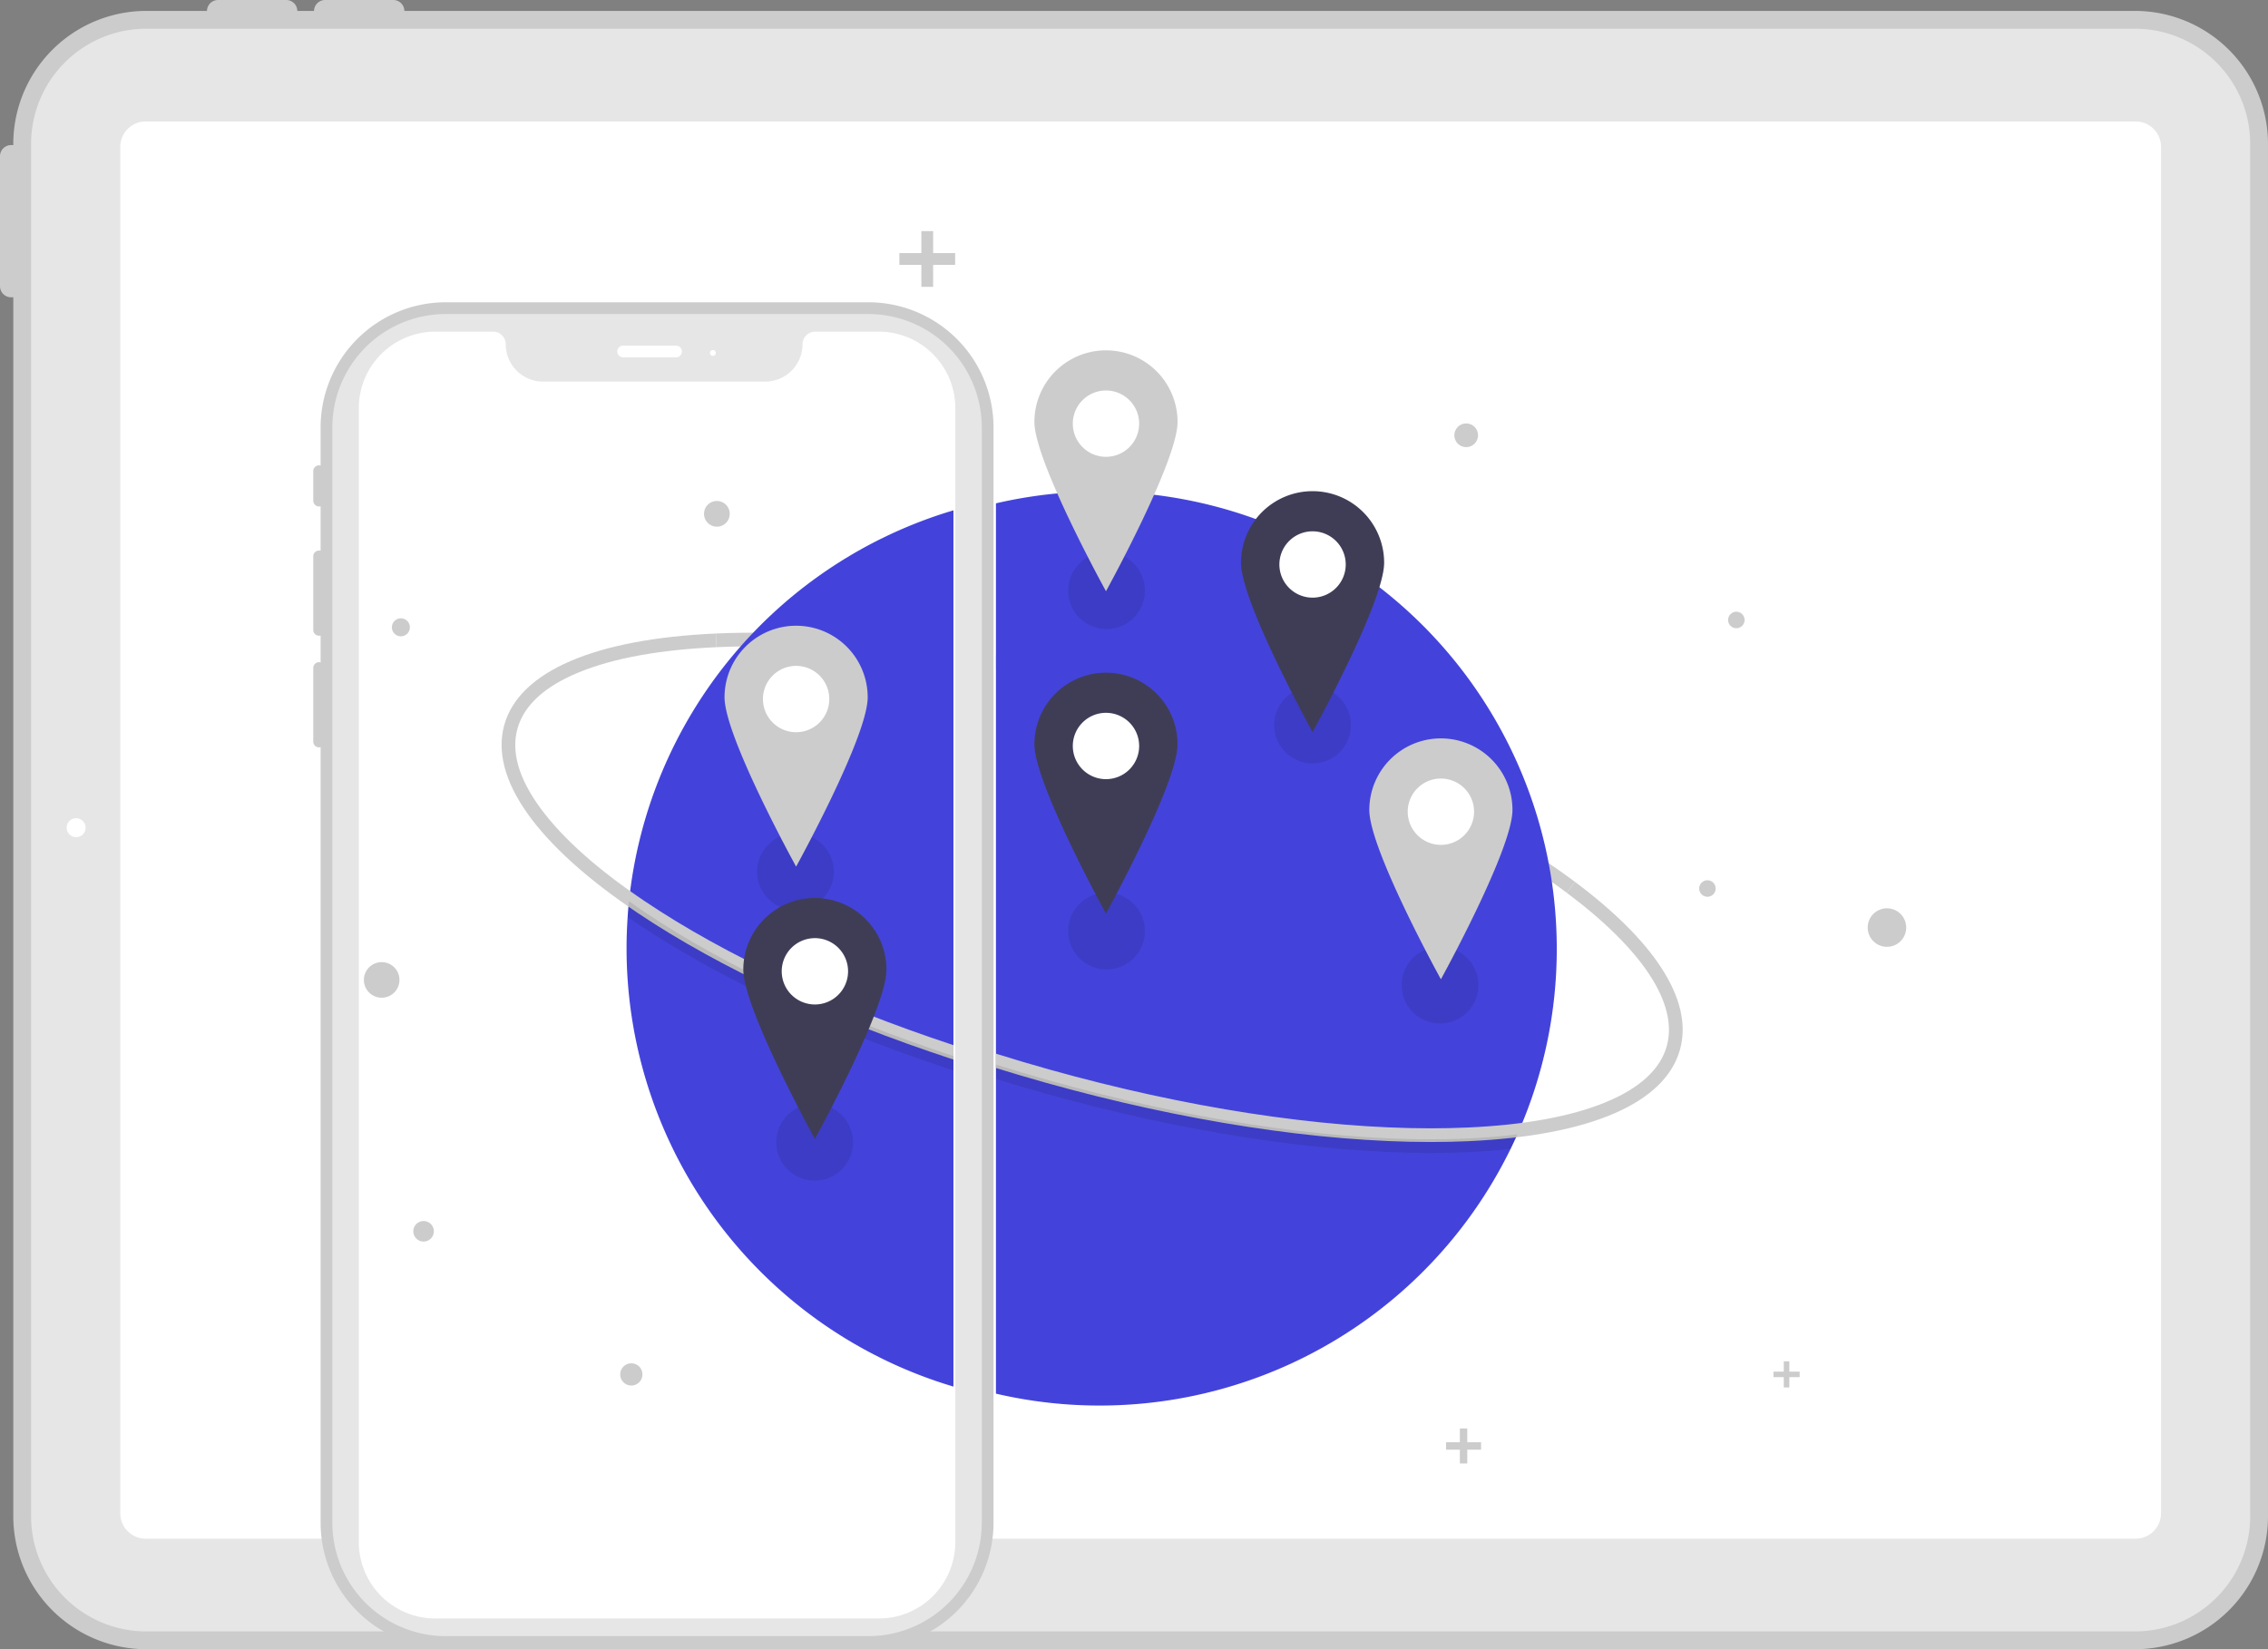 <svg xmlns="http://www.w3.org/2000/svg" data-name="Layer 1" width="724.603" height="527" viewBox="0 0 724.603 527" xmlns:xlink="http://www.w3.org/1999/xlink"><rect x="0" y="0" width="724.603" height="527" fill="#808080" stroke="none"/><path d="M919.827,189.988H366.894a3.547,3.547,0,0,0-3.545-3.488H341.572a3.547,3.547,0,0,0-3.545,3.488h-5.333a3.547,3.547,0,0,0-3.545-3.488H307.371a3.547,3.547,0,0,0-3.545,3.488H284.421a42.523,42.523,0,0,0-42.475,42.474v.418c-.067-.004-.13-.02-.198-.02h-.498a3.551,3.551,0,0,0-3.551,3.551v41.538a3.551,3.551,0,0,0,3.551,3.551h.498c.068,0,.132-.016.198-.02V671.026A42.523,42.523,0,0,0,284.421,713.5H919.827a42.523,42.523,0,0,0,42.474-42.474v-438.563A42.523,42.523,0,0,0,919.827,189.988ZM949.517,671.026A29.724,29.724,0,0,1,919.827,700.716H284.421a29.724,29.724,0,0,1-29.691-29.69v-438.563a29.724,29.724,0,0,1,29.691-29.69H919.827A29.724,29.724,0,0,1,949.517,232.463Z" transform="translate(-237.699 -186.5)" fill="#ccc"/><path d="M919.827,707.818H284.421a36.834,36.834,0,0,1-36.793-36.793v-438.563A36.834,36.834,0,0,1,284.421,195.67H919.827a36.834,36.834,0,0,1,36.793,36.792v438.563A36.834,36.834,0,0,1,919.827,707.818Z" transform="translate(-237.699 -186.5)" fill="#e6e6e6"/><path d="M920.021,678.178H284.227a8.107,8.107,0,0,1-8.098-8.098V233.408a8.107,8.107,0,0,1,8.098-8.098H920.021a8.107,8.107,0,0,1,8.098,8.098V670.079A8.107,8.107,0,0,1,920.021,678.178Z" transform="translate(-237.699 -186.5)" fill="#fff"/><circle cx="24.32" cy="264.484" r="3.04" fill="#fff"/><path d="M515.159,283.092H380.092a40.008,40.008,0,0,0-39.963,39.963v12.208a1.855,1.855,0,0,0-2.347,1.811v9.388a1.855,1.855,0,0,0,2.347,1.811v14.215a1.855,1.855,0,0,0-2.347,1.811v23.471a1.855,1.855,0,0,0,2.347,1.811v8.582a1.855,1.855,0,0,0-2.347,1.811v23.471a1.855,1.855,0,0,0,2.347,1.811v247.855a40.008,40.008,0,0,0,39.963,39.963H515.159a40.008,40.008,0,0,0,39.963-39.963V323.055A40.008,40.008,0,0,0,515.159,283.092Zm31.514,390.022a31.549,31.549,0,0,1-31.514,31.514H380.092a31.549,31.549,0,0,1-31.514-31.514V323.055a31.549,31.549,0,0,1,31.514-31.514H515.159a31.549,31.549,0,0,1,31.514,31.514Z" transform="translate(-237.699 -186.5)" fill="#ccc"/><path d="M515.159,709.321H380.092a36.249,36.249,0,0,1-36.208-36.208V323.055a36.249,36.249,0,0,1,36.208-36.208H515.159a36.249,36.249,0,0,1,36.208,36.208V673.113A36.249,36.249,0,0,1,515.159,709.321Z" transform="translate(-237.699 -186.5)" fill="#e6e6e6"/><path d="M518.496,703.688H376.755a24.448,24.448,0,0,1-24.421-24.421V316.901a24.448,24.448,0,0,1,24.421-24.421h18.485a4.041,4.041,0,0,1,4.036,4.036,11.937,11.937,0,0,0,11.924,11.924h70.974a11.937,11.937,0,0,0,11.924-11.924,4.041,4.041,0,0,1,4.036-4.036h20.362a24.448,24.448,0,0,1,24.421,24.421V679.267A24.448,24.448,0,0,1,518.496,703.688Z" transform="translate(-237.699 -186.5)" fill="#fff"/><path d="M453.728,300.695h-16.899a1.878,1.878,0,1,1,0-3.755h16.899a1.878,1.878,0,0,1,0,3.755Z" transform="translate(-237.699 -186.5)" fill="#fff"/><circle cx="227.765" cy="112.786" r="0.939" fill="#fff"/><path d="M466.415,388.934l.196,4.368c22.33-1,48.186.945,75.706,5.538V394.411C514.756,389.854,488.841,387.93,466.415,388.934Z" transform="translate(-237.699 -186.5)" fill="#ccc"/><path d="M438.65,474.485q-.26,2.507-.424,5.045-.346,4.991-.346,10.06A146.147,146.147,0,0,0,542.317,629.579v-280.002A146.075,146.075,0,0,0,438.65,474.485Z" transform="translate(-237.699 -186.5)" fill="#4343db"/><circle cx="128.076" cy="200.458" r="2.879" fill="#ccc"/><circle cx="121.94" cy="313.131" r="5.687" fill="#ccc"/><circle cx="229.035" cy="164.191" r="4.119" fill="#ccc"/><circle cx="135.327" cy="393.453" r="3.286" fill="#ccc"/><circle cx="201.704" cy="439.191" r="3.559" fill="#ccc"/><polygon points="305.157 80.869 298.134 80.869 298.134 73.846 294.366 73.846 294.366 80.869 287.34 80.869 287.34 84.639 294.366 84.639 294.366 91.662 298.134 91.662 298.134 84.639 305.157 84.639 305.157 80.869" fill="#ccc"/><circle cx="254.136" cy="278.548" r="12.271" opacity="0.1" style="isolation:isolate"/><circle cx="260.271" cy="365.005" r="12.271" opacity="0.1" style="isolation:isolate"/><path d="M443.833,474.572c-15.058-10.111-26.274-20.086-33.336-29.649-7.045-9.54-9.557-18.157-7.467-25.614,2.09-7.457,8.715-13.514,19.692-18.002,11.003-4.499,25.769-7.192,43.888-8.004l-.195-4.368c-38.8,1.739-62.806,12.107-67.595,29.194s10.331,38.422,42.575,60.073c26.295,17.657,61.513,33.962,100.922,46.876v-4.602C503.839,507.761,469.504,491.81,443.833,474.572Z" transform="translate(-237.699 -186.5)" fill="#ccc"/><path d="M443.831,478.07q-2.669-1.795-5.181-3.585-.26,2.507-.424,5.045,1.556,1.086,3.17,2.169c26.295,17.657,61.512,33.963,100.921,46.877v-4.602C503.84,511.258,469.506,495.308,443.831,478.07Z" transform="translate(-237.699 -186.5)" opacity="0.1" style="isolation:isolate"/><path d="M606.676,407.649c-17.197-4.82-34.242-8.746-50.781-11.768v4.443c16.156,2.979,32.8,6.825,49.6,11.534C658.981,426.85,707.378,448.697,738.278,471.798l2.618-3.502C709.581,444.885,660.659,422.78,606.676,407.649Z" transform="translate(-237.699 -186.5)" fill="#ccc"/><path d="M735.07,489.591a146.128,146.128,0,0,0-179.175-142.253v284.497a146.105,146.105,0,0,0,164.41-78.187q1.13-2.304,2.173-4.652a145.501,145.501,0,0,0,12.592-59.405Z" transform="translate(-237.699 -186.5)" fill="#4343db"/><circle cx="355.204" cy="129.05" r="1.673" fill="#f2f2f2"/><circle cx="468.435" cy="139.091" r="3.79" fill="#ccc"/><circle cx="602.862" cy="296.397" r="6.154" fill="#ccc"/><circle cx="554.742" cy="198.111" r="2.64" fill="#ccc"/><circle cx="545.501" cy="283.919" r="2.64" fill="#ccc"/><polygon points="473.192 460.867 468.78 460.867 468.78 456.458 466.415 456.458 466.415 460.867 462.006 460.867 462.006 463.233 466.415 463.233 466.415 467.643 468.78 467.643 468.78 463.233 473.192 463.233 473.192 460.867" fill="#ccc"/><polygon points="574.971 438.296 571.675 438.296 571.675 435 569.904 435 569.904 438.296 566.608 438.296 566.608 440.066 569.904 440.066 569.904 443.362 571.675 443.362 571.675 440.066 574.971 440.066 574.971 438.296" fill="#ccc"/><circle cx="353.531" cy="188.744" r="12.271" opacity="0.1" style="isolation:isolate"/><circle cx="353.531" cy="297.513" r="12.271" opacity="0.1" style="isolation:isolate"/><circle cx="419.35" cy="231.694" r="12.271" opacity="0.1" style="isolation:isolate"/><circle cx="460.069" cy="314.804" r="12.271" opacity="0.1" style="isolation:isolate"/><path d="M768.461,495.737c-5.762-8.842-15.036-18.074-27.565-27.441l-2.618,3.502c24.347,18.202,35.688,35.6,31.935,48.989-2.09,7.457-8.715,13.514-19.692,18.002-11.004,4.499-25.77,7.192-43.889,8.004q-5.775.258-11.851.258c-35.453-.001-78.2-6.565-121.905-18.815q-8.596-2.409-16.982-5.04v4.578q7.81,2.427,15.801,4.672c44.087,12.357,87.247,18.977,123.107,18.976,4.105,0,8.121-.087,12.025-.262,38.8-1.739,62.806-12.107,67.595-29.194C776.645,514.041,774.639,505.216,768.461,495.737Z" transform="translate(-237.699 -186.5)" fill="#ccc"/><path d="M706.634,550.29q-5.773.258-11.853.258c-35.449,0-78.201-6.563-121.905-18.813q-8.596-2.409-16.981-5.04v4.579q7.809,2.426,15.8,4.672c44.089,12.356,87.247,18.975,123.107,18.975,4.105,0,8.124-.087,12.028-.262q7.074-.315,13.475-1.01,1.131-2.304,2.173-4.652Q715.042,549.909,706.634,550.29Z" transform="translate(-237.699 -186.5)" opacity="0.1" style="isolation:isolate"/><circle cx="419.301" cy="180.5" r="16" fill="#fff"/><path d="M657.049,343.45a22.869,22.869,0,0,0-22.869,22.869c0,12.63,22.869,54.105,22.869,54.105S679.918,378.95,679.918,366.32A22.869,22.869,0,0,0,657.049,343.45Zm0,34.025a10.598,10.598,0,1,1,10.598-10.598,10.598,10.598,0,0,1-10.598,10.598h0Z" transform="translate(-237.699 -186.5)" fill="#3f3d56"/><circle cx="353.301" cy="238.5" r="16" fill="#fff"/><path d="M591.049,401.45a22.869,22.869,0,0,0-22.869,22.869c0,12.63,22.869,54.105,22.869,54.105S613.918,436.95,613.918,424.32A22.869,22.869,0,0,0,591.049,401.45Zm0,34.025a10.598,10.598,0,1,1,10.598-10.598,10.598,10.598,0,0,1-10.598,10.598h0Z" transform="translate(-237.699 -186.5)" fill="#3f3d56"/><circle cx="353.301" cy="135.5" r="16" fill="#fff"/><path d="M591.049,298.45a22.869,22.869,0,0,0-22.869,22.869c0,12.63,22.869,54.105,22.869,54.105S613.918,333.95,613.918,321.32A22.869,22.869,0,0,0,591.049,298.45Zm0,34.025a10.598,10.598,0,1,1,10.598-10.598,10.598,10.598,0,0,1-10.598,10.598h0Z" transform="translate(-237.699 -186.5)" fill="#ccc"/><circle cx="460.301" cy="259.5" r="16" fill="#fff"/><path d="M698.049,422.45a22.869,22.869,0,0,0-22.869,22.869c0,12.63,22.869,54.105,22.869,54.105S720.918,457.95,720.918,445.32A22.869,22.869,0,0,0,698.049,422.45Zm0,34.025a10.598,10.598,0,1,1,10.598-10.598,10.598,10.598,0,0,1-10.598,10.598h0Z" transform="translate(-237.699 -186.5)" fill="#ccc"/><circle cx="254.301" cy="223.5" r="16" fill="#fff"/><path d="M492.049,386.45a22.869,22.869,0,0,0-22.869,22.869c0,12.63,22.869,54.105,22.869,54.105S514.918,421.95,514.918,409.32A22.869,22.869,0,0,0,492.049,386.45Zm0,34.025a10.598,10.598,0,1,1,10.598-10.598,10.598,10.598,0,0,1-10.598,10.598h0Z" transform="translate(-237.699 -186.5)" fill="#ccc"/><circle cx="260.301" cy="310.5" r="16" fill="#fff"/><path d="M498.049,473.45a22.869,22.869,0,0,0-22.869,22.869c0,12.63,22.869,54.105,22.869,54.105S520.918,508.95,520.918,496.32A22.869,22.869,0,0,0,498.049,473.45Zm0,34.025a10.598,10.598,0,1,1,10.598-10.598,10.598,10.598,0,0,1-10.598,10.598h0Z" transform="translate(-237.699 -186.5)" fill="#3f3d56"/></svg>